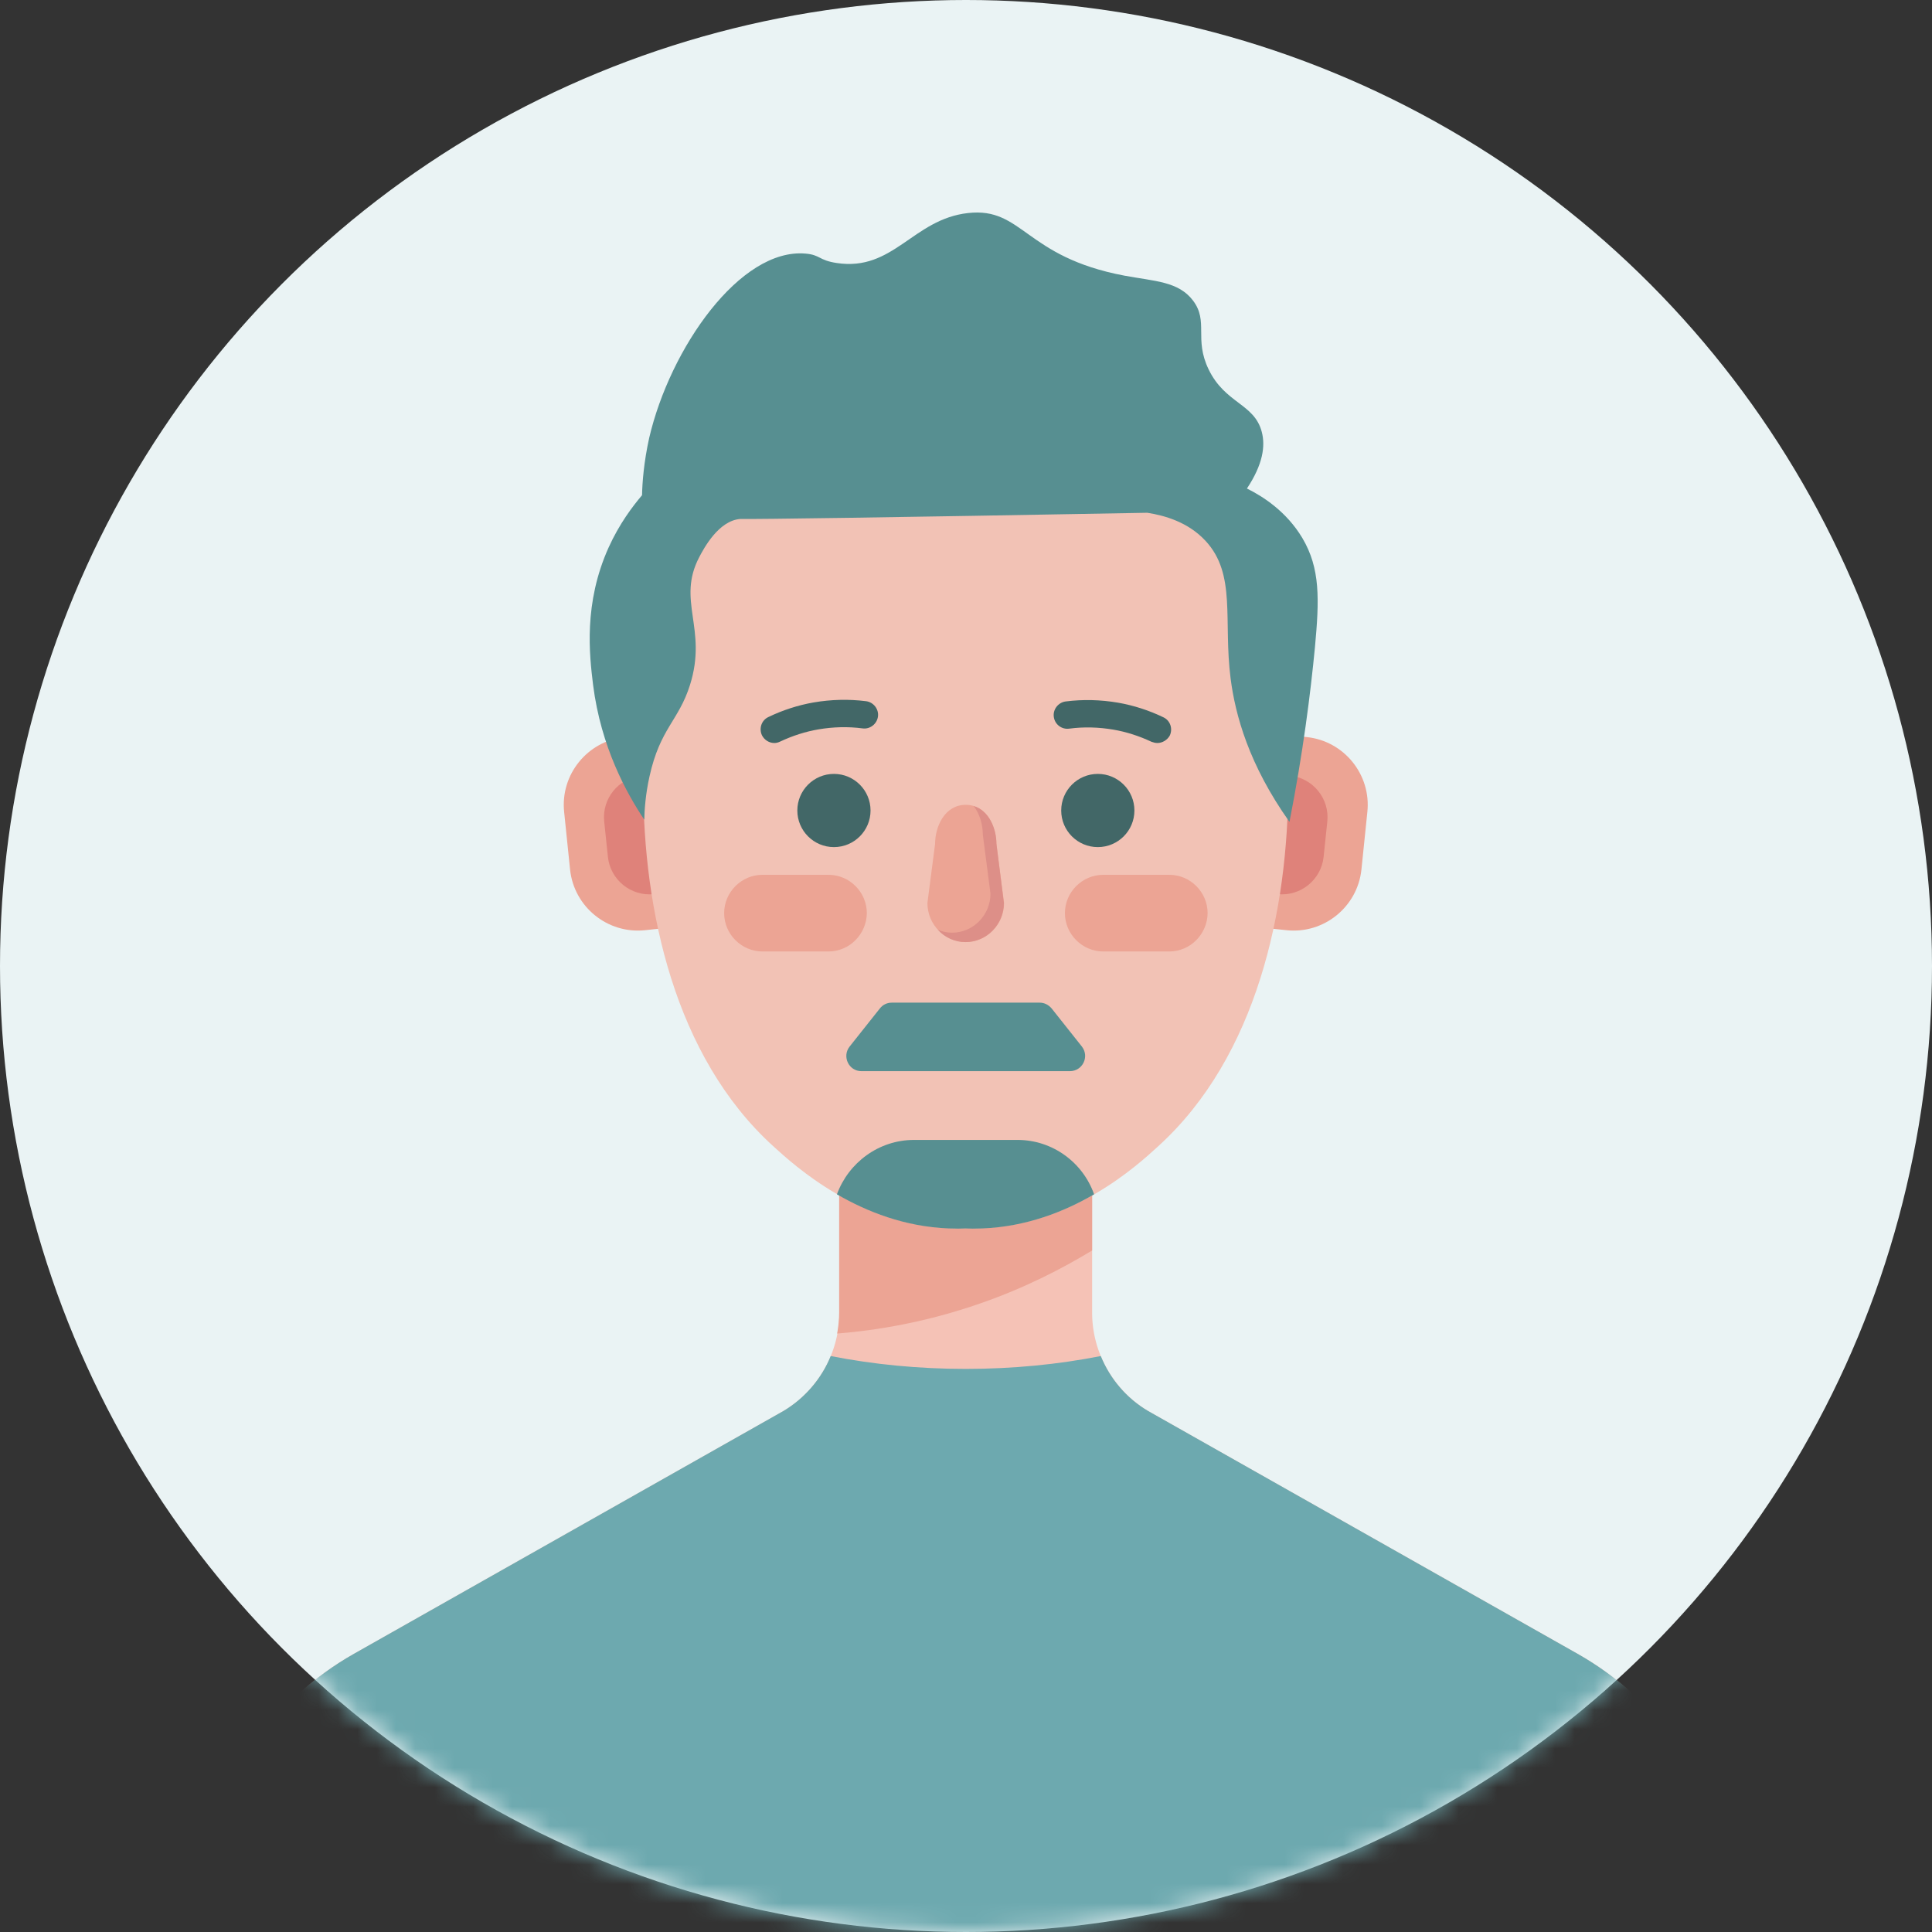 <svg width="100" height="100" viewBox="0 0 100 100" fill="none" xmlns="http://www.w3.org/2000/svg">
<rect x="0" y="0" width="100" height="100" fill="#333333" stroke="none"/>
<circle cx="50" cy="50" r="50" fill="#EAF3F4"/>
<mask id="mask0_2465_3241" style="mask-type:alpha" maskUnits="userSpaceOnUse" x="0" y="0" width="100" height="100">
<circle cx="50" cy="50" r="50" fill="#EAF3F4"/>
</mask>
<g mask="url(#mask0_2465_3241)">
<path d="M89.462 96.941C88.746 92.167 85.866 87.981 81.654 85.6L59.421 73.031C57.629 71.956 56.528 70.023 56.528 67.936V57.607H43.446V67.936C43.446 70.023 42.346 71.956 40.554 73.031L18.32 85.6C14.109 87.981 11.229 92.167 10.512 96.941L10 100.359H50H90L89.462 96.941Z" fill="#F5C2B6"/>
<path d="M50.742 67.463C53.034 66.669 54.967 65.671 56.528 64.724V57.607H43.434V67.936C43.434 68.308 43.395 68.666 43.331 69.024C45.405 68.858 47.952 68.436 50.742 67.463Z" fill="#ECA494"/>
<path d="M34.704 48.007L33.386 48.147C31.453 48.352 29.712 46.944 29.507 45.011L29.2 42.029C28.995 40.096 30.403 38.355 32.336 38.151L33.654 38.01L34.704 48.007Z" fill="#ECA494"/>
<path d="M34.653 46.189L33.846 46.279C32.656 46.407 31.594 45.536 31.466 44.359L31.274 42.528C31.146 41.338 32.016 40.276 33.194 40.148L34 40.058L34.653 46.189Z" fill="#DF827A"/>
<path d="M65.27 48.007L66.589 48.147C68.522 48.352 70.262 46.944 70.467 45.011L70.774 42.029C70.979 40.096 69.571 38.355 67.638 38.151L66.32 38.01L65.27 48.007Z" fill="#ECA494"/>
<path d="M65.322 46.189L66.128 46.279C67.318 46.407 68.381 45.536 68.509 44.359L68.701 42.528C68.829 41.338 67.958 40.276 66.781 40.148L65.974 40.058L65.322 46.189Z" fill="#DF827A"/>
<path d="M49.987 63.571C50.192 63.584 50.486 63.584 50.858 63.571C55.491 63.392 58.832 60.358 59.958 59.321C65.066 54.675 66.678 47.072 66.678 40.608C66.678 37.292 66.678 39.315 66.678 33.58C66.678 33.209 66.678 32.147 66.678 30.764C66.678 28.012 63.978 26.412 63.632 26.156C61.213 24.326 58.102 24.275 51.907 24.172C51.088 24.16 50.422 24.16 49.987 24.172C49.552 24.172 48.874 24.16 48.067 24.172C41.859 24.275 38.762 24.313 36.342 26.156C35.997 26.425 33.296 28.012 33.296 30.764C33.296 32.147 33.296 33.209 33.296 33.58C33.296 39.315 33.296 37.28 33.296 40.608C33.296 47.072 34.909 54.675 40.016 59.321C41.155 60.358 44.483 63.392 49.117 63.571C49.488 63.596 49.795 63.584 49.987 63.571Z" fill="#F2C2B5"/>
<path d="M49.987 48.762C48.899 48.762 48.003 47.853 48.003 46.739L48.4 43.68C48.4 42.784 48.899 41.658 49.987 41.658C51.075 41.658 51.574 42.797 51.574 43.68L51.971 46.739C51.971 47.853 51.075 48.762 49.987 48.762Z" fill="#ECA494"/>
<path d="M51.575 43.68C51.575 42.912 51.203 41.952 50.397 41.722C50.717 42.132 50.87 42.695 50.87 43.194L51.267 46.253C51.267 47.367 50.371 48.276 49.283 48.276C49.027 48.276 48.771 48.224 48.541 48.122C48.899 48.519 49.411 48.762 49.974 48.762C51.062 48.762 51.959 47.853 51.959 46.739L51.575 43.68Z" fill="#DD8F88"/>
<path d="M43.165 43.846C44.211 43.846 45.059 42.998 45.059 41.952C45.059 40.906 44.211 40.057 43.165 40.057C42.119 40.057 41.27 40.906 41.27 41.952C41.27 42.998 42.119 43.846 43.165 43.846Z" fill="#426767"/>
<path d="M56.823 43.846C57.869 43.846 58.717 42.998 58.717 41.952C58.717 40.906 57.869 40.057 56.823 40.057C55.776 40.057 54.928 40.906 54.928 41.952C54.928 42.998 55.776 43.846 56.823 43.846Z" fill="#426767"/>
<path d="M42.883 49.248H39.466C38.378 49.248 37.482 48.352 37.482 47.264C37.482 46.176 38.378 45.28 39.466 45.28H42.883C43.971 45.28 44.867 46.176 44.867 47.264C44.854 48.352 43.971 49.248 42.883 49.248Z" fill="#ECA494"/>
<path d="M60.522 49.248H57.104C56.016 49.248 55.12 48.352 55.12 47.264C55.12 46.176 56.016 45.28 57.104 45.28H60.522C61.61 45.28 62.506 46.176 62.506 47.264C62.493 48.352 61.61 49.248 60.522 49.248Z" fill="#ECA494"/>
<path d="M40.08 38.458C39.811 38.458 39.568 38.304 39.44 38.061C39.274 37.702 39.414 37.28 39.773 37.113C40.515 36.755 41.309 36.499 42.115 36.358C43.011 36.205 43.92 36.179 44.829 36.294C45.213 36.345 45.495 36.704 45.443 37.088C45.392 37.472 45.034 37.753 44.65 37.702C43.882 37.6 43.114 37.625 42.358 37.753C41.68 37.869 41.014 38.086 40.387 38.381C40.285 38.432 40.182 38.458 40.08 38.458Z" fill="#426767"/>
<path d="M59.907 38.458C59.805 38.458 59.703 38.432 59.6 38.394C58.973 38.099 58.307 37.882 57.629 37.766C56.874 37.638 56.106 37.613 55.338 37.715C54.954 37.766 54.595 37.498 54.544 37.101C54.493 36.717 54.775 36.358 55.158 36.307C56.067 36.192 56.976 36.218 57.872 36.371C58.678 36.512 59.472 36.768 60.215 37.126C60.573 37.293 60.714 37.715 60.547 38.074C60.419 38.304 60.163 38.458 59.907 38.458Z" fill="#426767"/>
<path d="M89.462 96.941C88.746 92.166 85.866 87.981 81.654 85.6L59.421 73.03C58.294 72.365 57.45 71.353 56.976 70.189C54.762 70.624 52.419 70.854 49.987 70.854C47.555 70.854 45.213 70.624 42.998 70.189C42.525 71.353 41.667 72.365 40.554 73.03L18.32 85.6C14.109 87.981 11.229 92.166 10.512 96.941L10 100.358H50H90L89.462 96.941Z" fill="#6DA9AF"/>
<path d="M36.202 28.819C34.999 31.098 36.637 32.518 35.715 35.45C35.127 37.318 34.167 37.69 33.616 40.198C33.411 41.12 33.36 41.914 33.347 42.426C32.439 41.069 31.107 38.675 30.698 35.45C30.506 33.888 30.199 31.226 31.504 28.333C32.055 27.117 32.733 26.221 33.232 25.632C33.245 24.992 33.322 23.93 33.603 22.662C34.691 18.003 38.314 12.832 41.693 13.126C42.461 13.19 42.371 13.472 43.306 13.613C46.25 14.061 47.248 11.347 50.103 11.027C52.944 10.707 53.034 13.293 58.192 14.266C59.767 14.56 60.995 14.56 61.751 15.558C62.57 16.646 61.789 17.53 62.557 19.117C63.415 20.896 64.925 20.883 65.309 22.355C65.501 23.085 65.373 24.032 64.541 25.286C65.373 25.696 66.589 26.477 67.408 27.846C68.343 29.421 68.291 31.021 68.061 33.504C67.831 35.885 67.447 38.957 66.743 42.541C64.643 39.584 63.939 37.011 63.696 35.117C63.312 32.109 64.003 29.728 62.403 28C61.507 27.027 60.291 26.682 59.383 26.541C45.29 26.797 39.197 26.874 38.455 26.861C38.442 26.861 38.391 26.861 38.327 26.861C37.187 26.938 36.419 28.41 36.202 28.819Z" fill="#578F91"/>
<path d="M52.663 59.002H47.312C45.482 59.002 43.92 60.179 43.319 61.818C44.867 62.714 46.826 63.495 49.104 63.584C49.475 63.597 49.782 63.597 49.974 63.584C50.179 63.597 50.474 63.597 50.845 63.584C53.123 63.495 55.094 62.714 56.63 61.818C56.054 60.179 54.493 59.002 52.663 59.002Z" fill="#578F91"/>
<path d="M55.376 55.443H44.586C43.933 55.443 43.575 54.688 43.971 54.176L45.546 52.192C45.699 52 45.917 51.897 46.16 51.897H53.815C54.058 51.897 54.275 52.012 54.429 52.192L56.003 54.176C56.4 54.7 56.029 55.443 55.376 55.443Z" fill="#578F91"/>
</g>
</svg>
